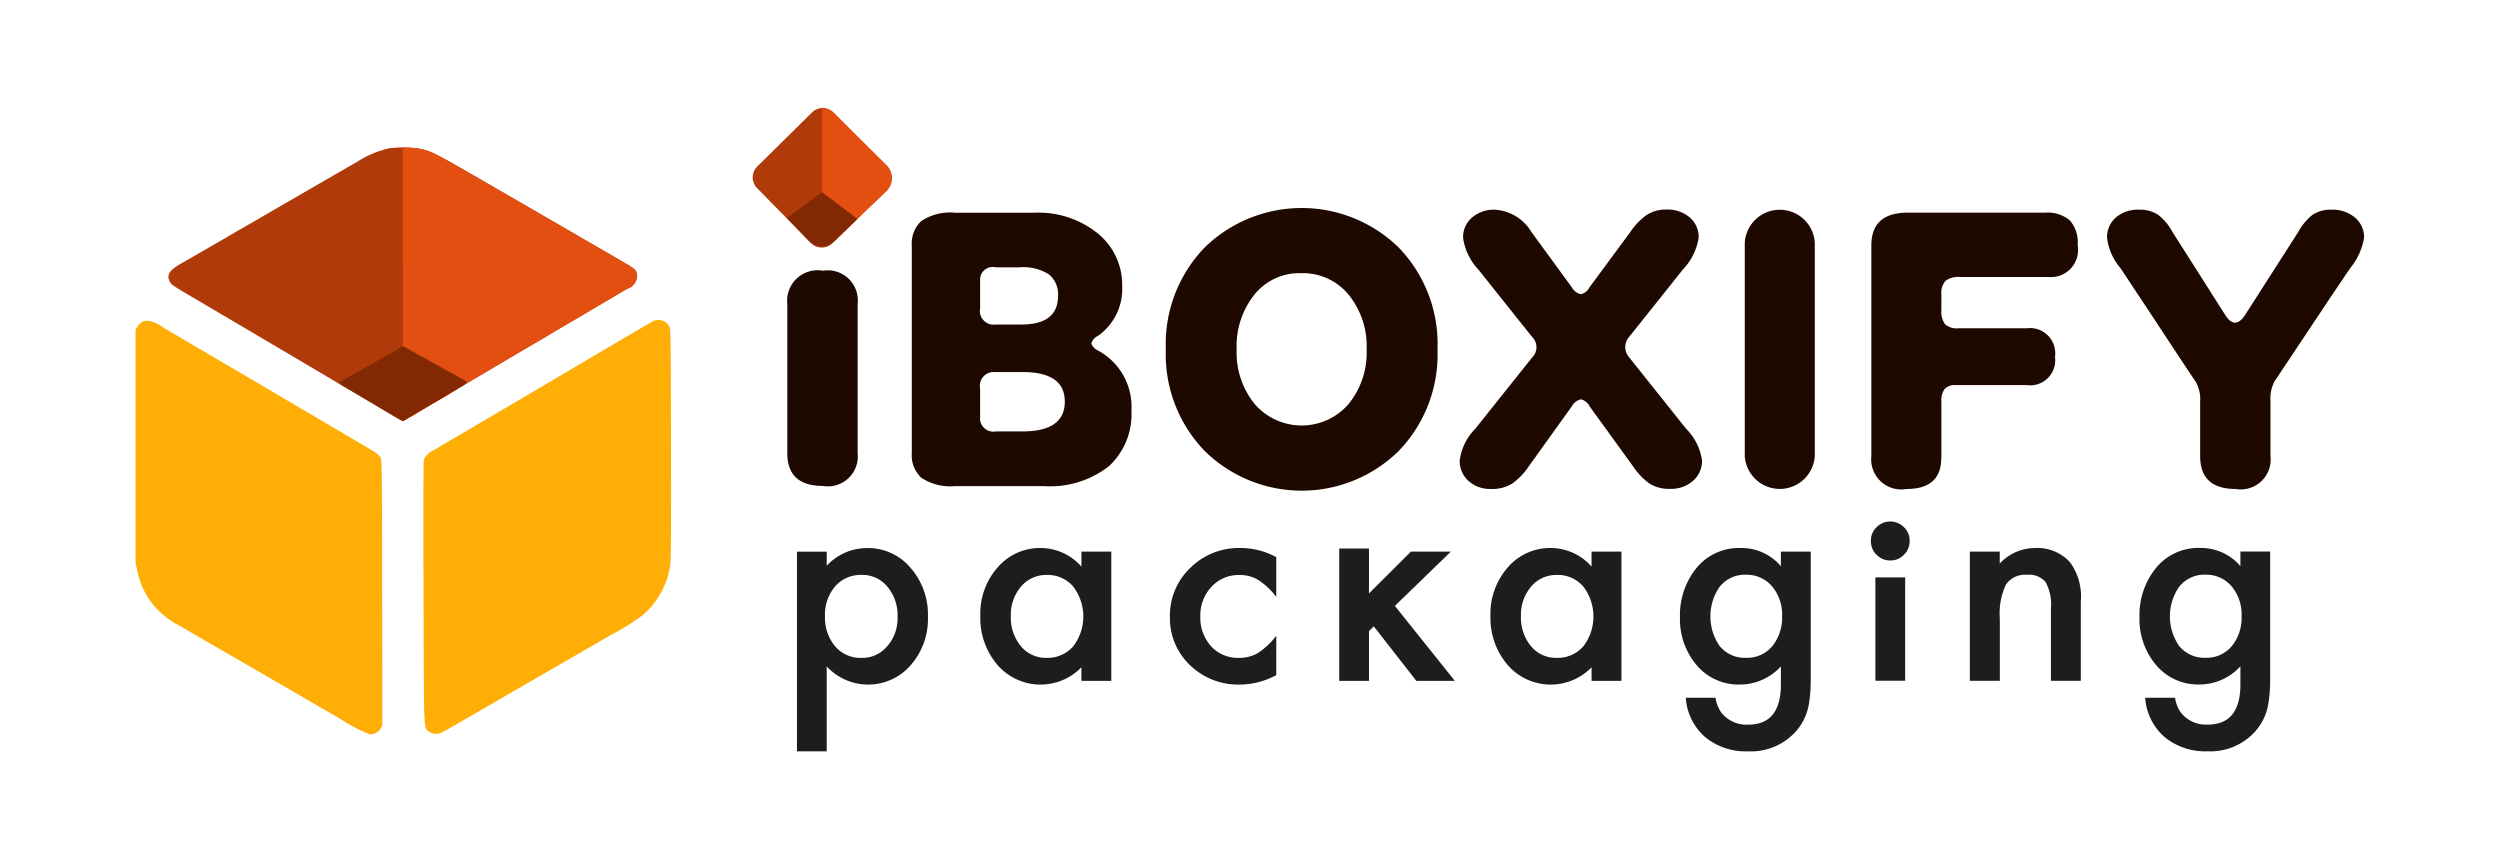 <svg id="Group_1_copy_4" data-name="Group 1 copy 4" xmlns="http://www.w3.org/2000/svg" width="144" height="50" viewBox="0 0 144 50">
  <defs>
    <style>
      .cls-1 {
        fill: #1e0900;
      }

      .cls-1, .cls-2, .cls-3, .cls-4, .cls-5, .cls-6 {
        fill-rule: evenodd;
      }

      .cls-2 {
        fill: #1d1d1d;
      }

      .cls-3 {
        fill: #b03a0a;
      }

      .cls-4 {
        fill: #e34e11;
      }

      .cls-5 {
        fill: #ffae05;
      }

      .cls-6 {
        fill: #822904;
      }
    </style>
  </defs>
  <path id="iBoxify_copy" data-name="iBoxify copy" class="cls-1" d="M49.4,26.1V17.507a1.733,1.733,0,0,0-2-1.914,1.756,1.756,0,0,0-2.052,1.914V26.1q0,1.89,2.052,1.89a1.723,1.723,0,0,0,2-1.89h0ZM60.1,28a5.513,5.513,0,0,0,3.779-1.151,4.077,4.077,0,0,0,1.292-3.21,3.679,3.679,0,0,0-1.908-3.44,0.725,0.725,0,0,1-.4-0.412,0.667,0.667,0,0,1,.374-0.436,3.291,3.291,0,0,0,1.4-2.859,3.807,3.807,0,0,0-1.413-3.053,5.421,5.421,0,0,0-3.61-1.187H55.006a3.02,3.02,0,0,0-1.932.473,1.757,1.757,0,0,0-.555,1.417V26.106a1.757,1.757,0,0,0,.555,1.417A3.02,3.02,0,0,0,55.006,28h5.1Zm-2.8-9.3a0.794,0.794,0,0,1-.845-0.945V16.124a0.725,0.725,0,0,1,.894-0.727h1.376a2.764,2.764,0,0,1,1.7.412,1.483,1.483,0,0,1,.519,1.236q0,1.648-2.125,1.648H57.3Zm0.048,6.154A0.77,0.77,0,0,1,56.455,24V22.375A0.794,0.794,0,0,1,57.3,21.43h1.594q2.439,0,2.439,1.7,0,1.72-2.439,1.72H57.349ZM82.8,20.122a7.987,7.987,0,0,0-2.246-5.875,8,8,0,0,0-11.156,0,7.987,7.987,0,0,0-2.246,5.875A8,8,0,0,0,69.4,25.985a7.97,7.97,0,0,0,11.156,0A8,8,0,0,0,82.8,20.122h0Zm-11.567,0a4.719,4.719,0,0,1,1.05-3.186,3.32,3.32,0,0,1,2.692-1.2,3.389,3.389,0,0,1,2.692,1.224,4.683,4.683,0,0,1,1.05,3.162,4.682,4.682,0,0,1-1.05,3.162,3.574,3.574,0,0,1-5.385,0,4.682,4.682,0,0,1-1.05-3.162h0Zm23.616-7.741a3.8,3.8,0,0,0-.942.981l-2.342,3.174a0.771,0.771,0,0,1-.507.412,0.834,0.834,0,0,1-.531-0.412l-2.318-3.174a2.637,2.637,0,0,0-2.1-1.284,1.942,1.942,0,0,0-1.316.448,1.477,1.477,0,0,0-.519,1.175,3.37,3.37,0,0,0,.893,1.841l3.091,3.877a0.821,0.821,0,0,1,0,1.163L84.973,24.7a3.179,3.179,0,0,0-.893,1.817,1.53,1.53,0,0,0,.507,1.187,1.867,1.867,0,0,0,1.3.46,2.172,2.172,0,0,0,1.2-.3,3.692,3.692,0,0,0,.954-0.981l2.487-3.465A0.835,0.835,0,0,1,91.058,23a0.772,0.772,0,0,1,.507.412l2.511,3.465a3.794,3.794,0,0,0,.942.981,2.11,2.11,0,0,0,1.183.3,1.912,1.912,0,0,0,1.316-.46,1.514,1.514,0,0,0,.519-1.187,3.237,3.237,0,0,0-.918-1.817l-3.284-4.119a0.886,0.886,0,0,1,0-1.163l3.091-3.877a3.433,3.433,0,0,0,.918-1.841,1.478,1.478,0,0,0-.519-1.175,1.979,1.979,0,0,0-1.34-.448A2.016,2.016,0,0,0,94.849,12.381Zm9.683,13.895V13.968a2.021,2.021,0,0,0-4.033,0V26.276a2.021,2.021,0,0,0,4.033,0h0Zm7.292,0.1V23.126a1.09,1.09,0,0,1,.193-0.727,0.8,0.8,0,0,1,.628-0.218h4.081a1.443,1.443,0,0,0,1.642-1.623,1.454,1.454,0,0,0-1.642-1.648H112.79a1,1,0,0,1-.748-0.23,1.224,1.224,0,0,1-.218-0.836V16.972a1.053,1.053,0,0,1,.242-0.8,1.218,1.218,0,0,1,.821-0.218h5.095a1.564,1.564,0,0,0,1.69-1.841,1.9,1.9,0,0,0-.459-1.429,2.008,2.008,0,0,0-1.424-.436h-7.9q-2.1,0-2.1,1.89V26.276a1.734,1.734,0,0,0,2.028,1.89q2,0,2-1.793h0Zm18.955-.1V23.1A2.147,2.147,0,0,1,131,21.987q0.6-.9,1.992-2.992t2.378-3.55a3.674,3.674,0,0,0,.8-1.744,1.464,1.464,0,0,0-.531-1.175,1.989,1.989,0,0,0-1.328-.448,1.906,1.906,0,0,0-1.087.279,3.171,3.171,0,0,0-.845,1.005l-3.042,4.749q-0.6.945-1.184,0l-3.018-4.749a3.075,3.075,0,0,0-.833-0.993,1.9,1.9,0,0,0-1.1-.291,1.932,1.932,0,0,0-1.328.448,1.494,1.494,0,0,0-.507,1.175,3.277,3.277,0,0,0,.773,1.744q1.207,1.817,2.547,3.852t1.8,2.714a2.043,2.043,0,0,1,.242,1.115v3.15q0,1.89,2.052,1.89a1.723,1.723,0,0,0,2-1.89h0Z"/>
  <path id="packaging_copy_2" data-name="packaging copy 2" class="cls-2" d="M47.619,38.384a3.245,3.245,0,0,0,4.83-.061,4.031,4.031,0,0,0,1-2.79A4.094,4.094,0,0,0,52.442,32.7a3.2,3.2,0,0,0-2.522-1.131,3.167,3.167,0,0,0-2.3,1.017v-0.81H45.905v11.5h1.714V38.384ZM51.1,37.222a1.855,1.855,0,0,1-1.47.673,1.922,1.922,0,0,1-1.524-.665A2.55,2.55,0,0,1,47.52,35.5a2.5,2.5,0,0,1,.587-1.728,1.956,1.956,0,0,1,1.531-.657,1.869,1.869,0,0,1,1.478.68A2.577,2.577,0,0,1,51.7,35.54a2.447,2.447,0,0,1-.594,1.682h0Zm11.19-4.587a3.151,3.151,0,0,0-2.324-1.07,3.212,3.212,0,0,0-2.5,1.116,4.03,4.03,0,0,0-1,2.79,4.158,4.158,0,0,0,1,2.844,3.285,3.285,0,0,0,4.823.122v0.78h1.722V31.771H62.291v0.864ZM58.81,33.789a1.892,1.892,0,0,1,1.478-.673,1.937,1.937,0,0,1,1.524.665,2.837,2.837,0,0,1,0,3.455,1.964,1.964,0,0,1-1.539.657,1.869,1.869,0,0,1-1.478-.68,2.6,2.6,0,0,1-.571-1.743,2.485,2.485,0,0,1,.587-1.682h0Zm12.63-2.224a3.962,3.962,0,0,0-2.88,1.147,3.781,3.781,0,0,0-1.173,2.813,3.73,3.73,0,0,0,1.158,2.79,3.986,3.986,0,0,0,2.88,1.116,4.491,4.491,0,0,0,2.088-.543v-2.27a4.322,4.322,0,0,1-1.074,1.009,2.172,2.172,0,0,1-1.09.267,2.077,2.077,0,0,1-1.592-.673,2.445,2.445,0,0,1-.617-1.72,2.391,2.391,0,0,1,.64-1.7,2.114,2.114,0,0,1,1.608-.68,2.043,2.043,0,0,1,1.074.275,4.187,4.187,0,0,1,1.051.986V32.092a4.292,4.292,0,0,0-2.072-.527h0Zm5.7,0.029v7.623h1.714V36.35l0.274-.275,2.453,3.142H83.8L80.345,34.9l3.223-3.126h-2.3l-2.415,2.408V31.594H77.137Zm14.535,1.041a3.151,3.151,0,0,0-2.324-1.07,3.212,3.212,0,0,0-2.5,1.116,4.031,4.031,0,0,0-1,2.79,4.159,4.159,0,0,0,1,2.844,3.285,3.285,0,0,0,4.823.122v0.78h1.722V31.771H91.673v0.864Zm-3.482,1.154a1.893,1.893,0,0,1,1.478-.673,1.937,1.937,0,0,1,1.524.665,2.837,2.837,0,0,1,0,3.455,1.964,1.964,0,0,1-1.539.657,1.869,1.869,0,0,1-1.478-.68,2.6,2.6,0,0,1-.571-1.743,2.485,2.485,0,0,1,.587-1.682h0Zm16.1-2.018h-1.714v0.841a2.987,2.987,0,0,0-2.331-1.047,3.147,3.147,0,0,0-2.575,1.208,4.3,4.3,0,0,0-.907,2.767,4.087,4.087,0,0,0,.975,2.79,3.157,3.157,0,0,0,2.484,1.1,3.2,3.2,0,0,0,2.354-1.047v1.04q0,2.316-1.882,2.316a1.839,1.839,0,0,1-1.554-.7,1.958,1.958,0,0,1-.328-0.848H97.1a3.285,3.285,0,0,0,1.143,2.286,3.683,3.683,0,0,0,2.446.8,3.468,3.468,0,0,0,2.766-1.162,3.159,3.159,0,0,0,.716-1.445,6.678,6.678,0,0,0,.095-0.707q0.035-.4.034-0.929v-7.27Zm-2.171,5.4a1.879,1.879,0,0,1-1.554.719,1.845,1.845,0,0,1-1.539-.711,3,3,0,0,1,0-3.348,1.843,1.843,0,0,1,1.539-.726,1.914,1.914,0,0,1,1.5.665,2.512,2.512,0,0,1,.579,1.735,2.568,2.568,0,0,1-.526,1.666h0Zm5.9-3.917v5.958h1.715V33.259h-1.715Zm0.069-1.3a1.076,1.076,0,0,0,.792.329,1.052,1.052,0,0,0,.785-0.329,1.087,1.087,0,0,0,.328-0.8,1.062,1.062,0,0,0-.328-0.787,1.11,1.11,0,0,0-1.577,0,1.065,1.065,0,0,0-.328.78A1.092,1.092,0,0,0,108.088,31.957Zm5.377,7.26h1.722V35.624a3.9,3.9,0,0,1,.351-1.949,1.32,1.32,0,0,1,1.211-.566,1.228,1.228,0,0,1,1.082.428,2.736,2.736,0,0,1,.3,1.521v4.158h1.721V34.653a3.36,3.36,0,0,0-.624-2.27,2.557,2.557,0,0,0-2.019-.818,2.805,2.805,0,0,0-2.027.894V31.771h-1.722v7.446Zm17.293-7.446h-1.714v0.841a2.987,2.987,0,0,0-2.331-1.047,3.146,3.146,0,0,0-2.575,1.208,4.3,4.3,0,0,0-.907,2.767,4.088,4.088,0,0,0,.975,2.79,3.157,3.157,0,0,0,2.484,1.1,3.2,3.2,0,0,0,2.354-1.047v1.04q0,2.316-1.882,2.316a1.84,1.84,0,0,1-1.554-.7,1.965,1.965,0,0,1-.328-0.848h-1.721a3.283,3.283,0,0,0,1.142,2.286,3.685,3.685,0,0,0,2.446.8,3.468,3.468,0,0,0,2.766-1.162,3.159,3.159,0,0,0,.716-1.445,6.678,6.678,0,0,0,.095-0.707q0.035-.4.034-0.929v-7.27Zm-2.171,5.4a1.879,1.879,0,0,1-1.554.719,1.845,1.845,0,0,1-1.539-.711,3,3,0,0,1,0-3.348,1.844,1.844,0,0,1,1.539-.726,1.914,1.914,0,0,1,1.5.665,2.512,2.512,0,0,1,.579,1.735,2.568,2.568,0,0,1-.526,1.666h0Z"/>
  <g id="box_copy_6" data-name="box copy 6">
    <path id="Layer" class="cls-3" d="M22.442,8.537a5.788,5.788,0,0,0-1.884.791c-1.137.653-2.178,1.255-4.952,2.86-0.518.3-1.247,0.727-1.628,0.943s-1.027.6-1.444,0.837c-1.288.745-1.614,0.934-2.086,1.2-0.674.386-.848,0.639-0.692,1.007,0.083,0.2.174,0.267,1.265,0.906,1.288,0.754,9.165,5.408,10.536,6.222,0.66,0.4,1.3.773,1.426,0.842l0.229,0.119,0.954-.561c0.523-.313,1.091-0.648,1.265-0.745s0.523-.308.784-0.474,1.137-.681,1.939-1.154c1.9-1.122,2.187-1.292,2.49-1.467,0.138-.078.665-0.391,1.169-0.69s1.032-.612,1.169-0.69c0.3-.17.509-0.3,1.857-1.094,0.555-.331,1.133-0.667,1.284-0.754a0.834,0.834,0,0,0,.573-0.676c0-.391-0.037-0.428-0.917-0.938-0.266-.152-1.068-0.616-1.788-1.035s-2.247-1.3-3.393-1.964-2.416-1.4-2.82-1.633C25.05,8.813,24.8,8.684,24.1,8.551A6.865,6.865,0,0,0,22.442,8.537Z"/>
    <path id="Layer_copy_3" data-name="Layer copy 3" class="cls-4" d="M23.212,24.269l0.954-.561c0.523-.313,1.091-0.648,1.265-0.745s0.523-.308.784-0.474,1.137-.681,1.939-1.154c1.9-1.122,2.187-1.292,2.49-1.467,0.138-.078.665-0.391,1.169-0.69s1.032-.612,1.169-0.69c0.3-.17.509-0.3,1.857-1.094,0.555-.331,1.133-0.667,1.284-0.754a0.834,0.834,0,0,0,.573-0.676c0-.391-0.037-0.428-0.917-0.938-0.266-.152-1.068-0.616-1.788-1.035s-2.247-1.3-3.393-1.964-2.416-1.4-2.82-1.633C25.05,8.813,24.8,8.684,24.1,8.551c-0.2-.037-0.9-0.057-0.9-0.057Z"/>
    <path id="Layer-2" data-name="Layer" class="cls-5" d="M8.27,18.5a0.808,0.808,0,0,0-.362.331l-0.1.161V32.448l0.11,0.482a4.481,4.481,0,0,0,1.036,2.052,4.831,4.831,0,0,0,1.1.9C10.237,35.983,13.9,38.1,15.1,38.8c0.238,0.142.582,0.335,0.756,0.436s0.569,0.326.871,0.505c1.188,0.693,1.426.831,2.866,1.662a9.989,9.989,0,0,0,1.678.886,0.682,0.682,0,0,0,.642-0.312l0.11-.165-0.009-7.668C22,26.57,22,26.478,21.91,26.327a1.189,1.189,0,0,0-.367-0.317c-0.348-.211-2.5-1.474-2.98-1.759-0.2-.119-0.55-0.326-0.779-0.459s-0.66-.386-0.963-0.565-0.715-.418-0.917-0.542-1.375-.808-2.613-1.534c-3.292-1.933-3.3-1.938-3.92-2.31a1.849,1.849,0,0,0-.8-0.358A0.871,0.871,0,0,0,8.27,18.5Z"/>
    <path id="Layer-3" data-name="Layer" class="cls-5" d="M37.613,18.5c-0.17.092-3.622,2.12-5.548,3.263-0.619.363-1.362,0.8-1.651,0.973-1.834,1.074-5.076,2.983-5.364,3.157a1.144,1.144,0,0,0-.637.592c-0.028.092-.032,3.194-0.018,7.692,0.027,8.339,0,7.715.325,7.962a0.545,0.545,0,0,0,.394.124c0.257,0,.092.087,2.435-1.271,0.633-.367,1.343-0.776,1.582-0.918,1.045-.606,2.054-1.189,2.843-1.643,0.468-.271,1.169-0.675,1.559-0.9s1.114-.642,1.6-0.927a13.637,13.637,0,0,0,1.88-1.166,4.659,4.659,0,0,0,1.6-2.969c0.037-.317.046-2.244,0.037-6.976-0.014-6.443-.014-6.54-0.105-6.7a0.671,0.671,0,0,0-.559-0.358A0.64,0.64,0,0,0,37.613,18.5Z"/>
    <path id="Layer_copy_4" data-name="Layer copy 4" class="cls-6" d="M23.214,19.942l-3.709,2.095a1.225,1.225,0,0,0,.347.248c0.353,0.207,2.513,1.482,2.889,1.705,0.181,0.108.357,0.212,0.391,0.231L23.2,24.254l0.262-.154c0.143-.086.3-0.178,0.347-0.2s0.143-.085.215-0.13,0.312-.187.532-0.316c0.521-.308.6-0.354,0.683-0.4l0.321-.189,0.321-.189c0.082-.047.139-0.082,0.509-0.3,0.152-.091.31-0.183,0.352-0.207a0.391,0.391,0,0,0,.157-0.185Z"/>
  </g>
  <g>
    <path class="cls-3" d="M48.008,6.482l3.108,3.168a0.878,0.878,0,0,1-.01,1.238l-3.158,3.118A0.871,0.871,0,0,1,46.713,14l-3.108-3.168a0.878,0.878,0,0,1,.01-1.238l3.157-3.118A0.871,0.871,0,0,1,48.008,6.482Z"/>
    <path id="Rectangle_1_copy_2" data-name="Rectangle 1 copy 2" class="cls-4" d="M48.137,6.615l2.935,2.9a1.064,1.064,0,0,1-.012,1.5l-2.981,2.858a1.855,1.855,0,0,1-.717.3l0-7.971A1.308,1.308,0,0,1,48.137,6.615Z"/>
    <path id="Rectangle_1_copy" data-name="Rectangle 1 copy" class="cls-6" d="M49.387,12.611l-1.308,1.266a1.055,1.055,0,0,1-1.5-.012l-1.262-1.312,2.041-1.48Z"/>
  </g>
</svg>
